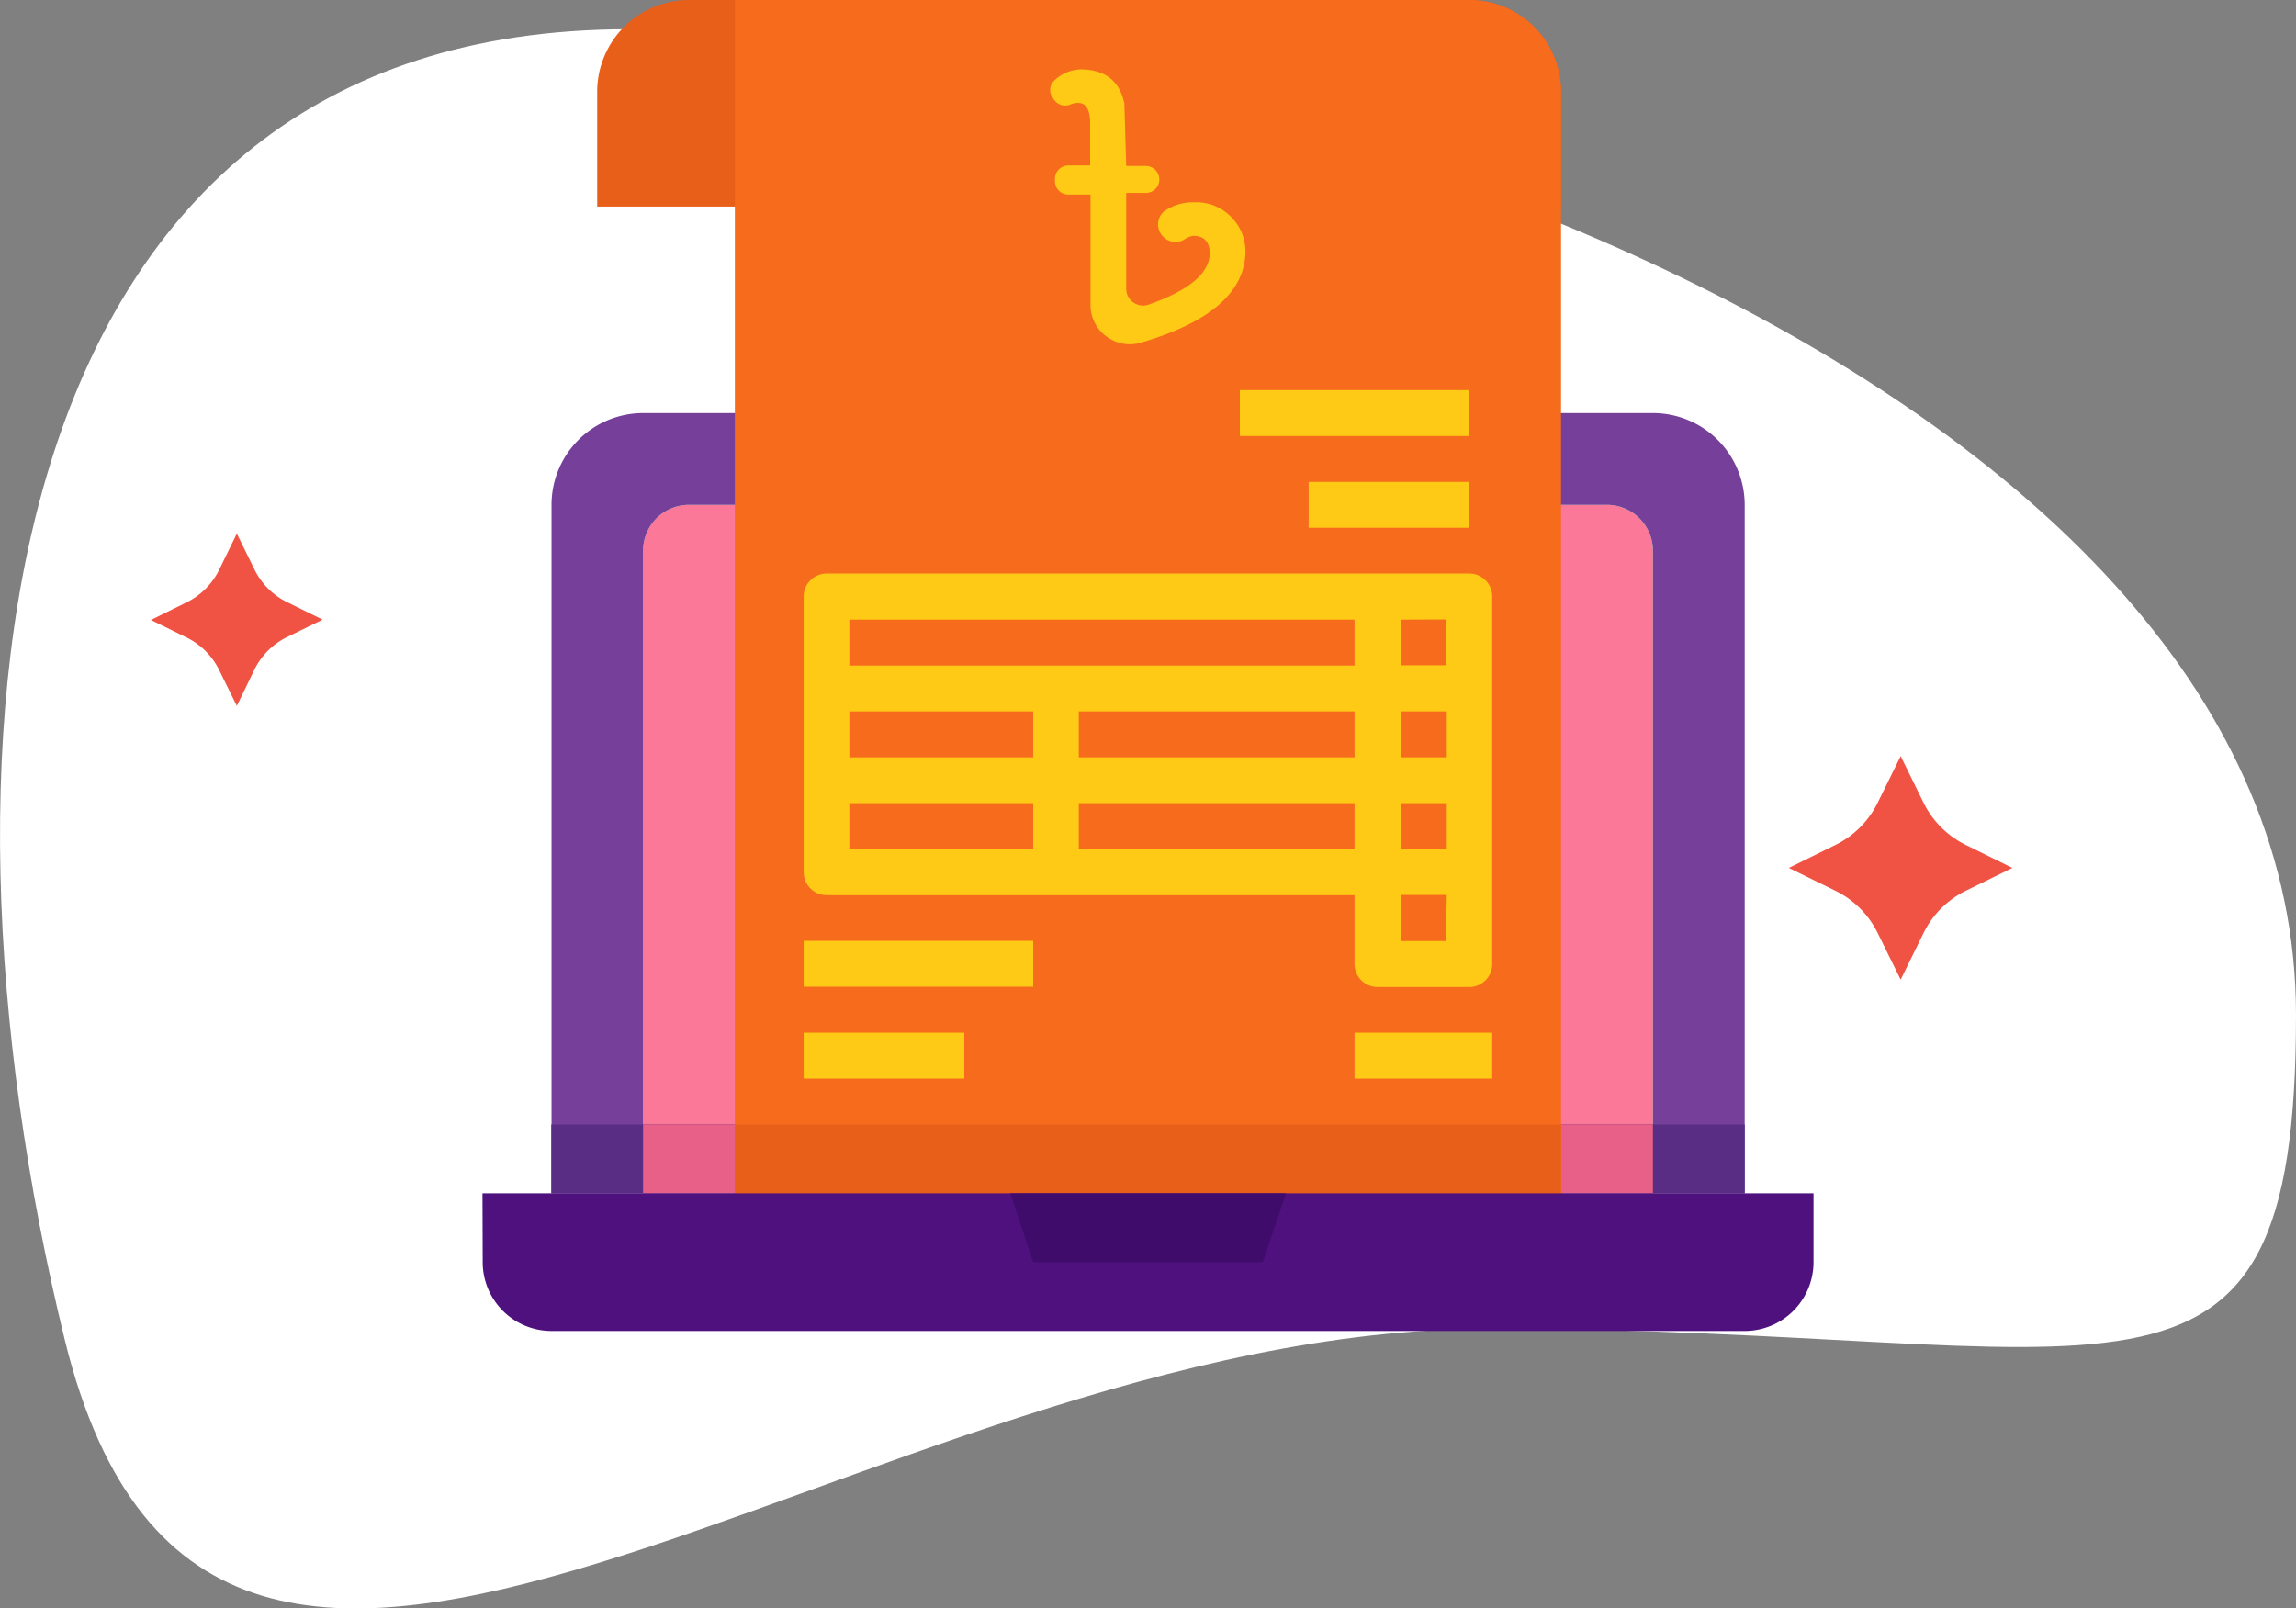 <svg xmlns="http://www.w3.org/2000/svg" viewBox="0 0 208.15 145.8"><rect x="0" y="0" width="208.15" height="145.8" fill="#808080" stroke="none"/><defs><style>.cls-1{fill:#fff;}.cls-2{fill:#f05344;}.cls-3{fill:#763f9a;}.cls-4{fill:#41dfd0;}.cls-5{fill:#fb7898;}.cls-6{fill:#5a2d84;}.cls-7{fill:#e86087;}.cls-8{fill:#e85f1a;}.cls-9{fill:#f76b1c;}.cls-10{fill:#ffca15;}.cls-11{fill:#4f117e;}.cls-12{fill:#3f0c6b;}</style></defs><title>Asset 18</title><g id="Layer_2" data-name="Layer 2"><g id="Layer_1-2" data-name="Layer 1"><path class="cls-1" d="M208.15,92c0,40.46-16.06,28.46-73.11,28.46s-115.59,56.41-129.17,1C-7.85,65.43-.09,2.65,57,2.65S208.15,34.92,208.15,92Z"/><path class="cls-2" d="M172.31,68.55l2.07,4.22a8.4,8.4,0,0,0,3.84,3.84l4.22,2.08-4.22,2.07a8.4,8.4,0,0,0-3.84,3.84l-2.07,4.22-2.08-4.22a8.4,8.4,0,0,0-3.84-3.84l-4.22-2.07,4.22-2.08a8.4,8.4,0,0,0,3.84-3.84Z"/><path class="cls-2" d="M21.47,48.38l1.6,3.25A6.46,6.46,0,0,0,26,54.58l3.25,1.6L26,57.77a6.46,6.46,0,0,0-2.94,2.95L21.47,64l-1.6-3.25a6.48,6.48,0,0,0-2.95-2.95l-3.24-1.59,3.24-1.6a6.48,6.48,0,0,0,2.95-2.95Z"/><path class="cls-3" d="M58.3,37.45h91.55a8.33,8.33,0,0,1,8.32,8.32v62.42H50V45.77a8.32,8.32,0,0,1,8.32-8.32Z"/><path class="cls-4" d="M62.46,45.77h83.22a4.17,4.17,0,0,1,4.17,4.16v58.26H58.3V49.93a4.16,4.16,0,0,1,4.16-4.16Z"/><path class="cls-5" d="M62.46,45.77h83.22a4.17,4.17,0,0,1,4.17,4.16v58.26H58.3V49.93a4.16,4.16,0,0,1,4.16-4.16Z"/><rect class="cls-6" x="49.98" y="101.95" width="108.19" height="6.24"/><rect class="cls-7" x="58.3" y="101.95" width="91.55" height="6.24"/><path class="cls-8" d="M62.46,0H133.2a8.32,8.32,0,0,1,8.32,8.32V18.73H54.14V8.32A8.32,8.32,0,0,1,62.46,0Z"/><path class="cls-9" d="M66.62,0H133.2a8.32,8.32,0,0,1,8.32,8.32v99.87H66.62Z"/><rect class="cls-8" x="66.62" y="101.95" width="74.9" height="8.32"/><path class="cls-10" d="M133.2,52H74.94a2.08,2.08,0,0,0-2.08,2.08v25a2.08,2.08,0,0,0,2.08,2.08H122.8v6.25a2.08,2.08,0,0,0,2.08,2.08h8.32a2.08,2.08,0,0,0,2.08-2.08V54.1A2.08,2.08,0,0,0,133.2,52Zm-2.08,4.16v4.16H127V56.18ZM122.8,68.66h-25V64.5h25ZM127,64.5h4.16v4.16H127Zm0,8.32h4.16V77H127ZM77,56.18H122.8v4.16H77ZM93.67,68.66H77V64.5H93.67ZM77,77V72.82H93.67V77Zm20.8,0V72.82h25V77Zm33.29,8.32H127V81.14h4.16Z"/><rect class="cls-10" x="72.86" y="85.3" width="20.81" height="4.16"/><rect class="cls-10" x="72.86" y="93.63" width="14.56" height="4.16"/><rect class="cls-10" x="122.8" y="93.63" width="12.48" height="4.16"/><rect class="cls-10" x="112.4" y="35.37" width="20.81" height="4.16"/><rect class="cls-10" x="118.64" y="43.69" width="14.56" height="4.16"/><path class="cls-11" d="M43.74,108.19H164.41v6.24a6.24,6.24,0,0,1-6.24,6.24H50a6.24,6.24,0,0,1-6.24-6.24Z"/><path class="cls-12" d="M114.48,114.43H93.67l-2.08-6.24h25Z"/><path class="cls-10" d="M112.91,22.74q0,5.55-9.49,8.33a3.54,3.54,0,0,1-2.92-.43h0a3.55,3.55,0,0,1-1.64-3v-10h-2a1.21,1.21,0,0,1-1.22-1.22v-.18A1.22,1.22,0,0,1,96.83,15h2V11.19c0-1.24-.36-1.86-1.1-1.86a1.69,1.69,0,0,0-.66.13,1.22,1.22,0,0,1-1.49-.39l-.16-.24a1.17,1.17,0,0,1,.17-1.54,3.63,3.63,0,0,1,2.34-1q3.36,0,4,3.09c.06,1.89.11,3.78.17,5.67h1.78a1.22,1.22,0,0,1,1.22,1.22h0a1.21,1.21,0,0,1-1.22,1.22h-1.78v8.71a1.53,1.53,0,0,0,2,1.43c3.72-1.31,5.57-2.87,5.57-4.68,0-1-.5-1.57-1.51-1.57a1.94,1.94,0,0,0-.8.34,1.56,1.56,0,0,1-2-.36h0a1.56,1.56,0,0,1,.2-2.22,4.57,4.57,0,0,1,2.74-.8,4.37,4.37,0,0,1,3.22,1.24A4.41,4.41,0,0,1,112.91,22.74Z"/></g></g></svg>